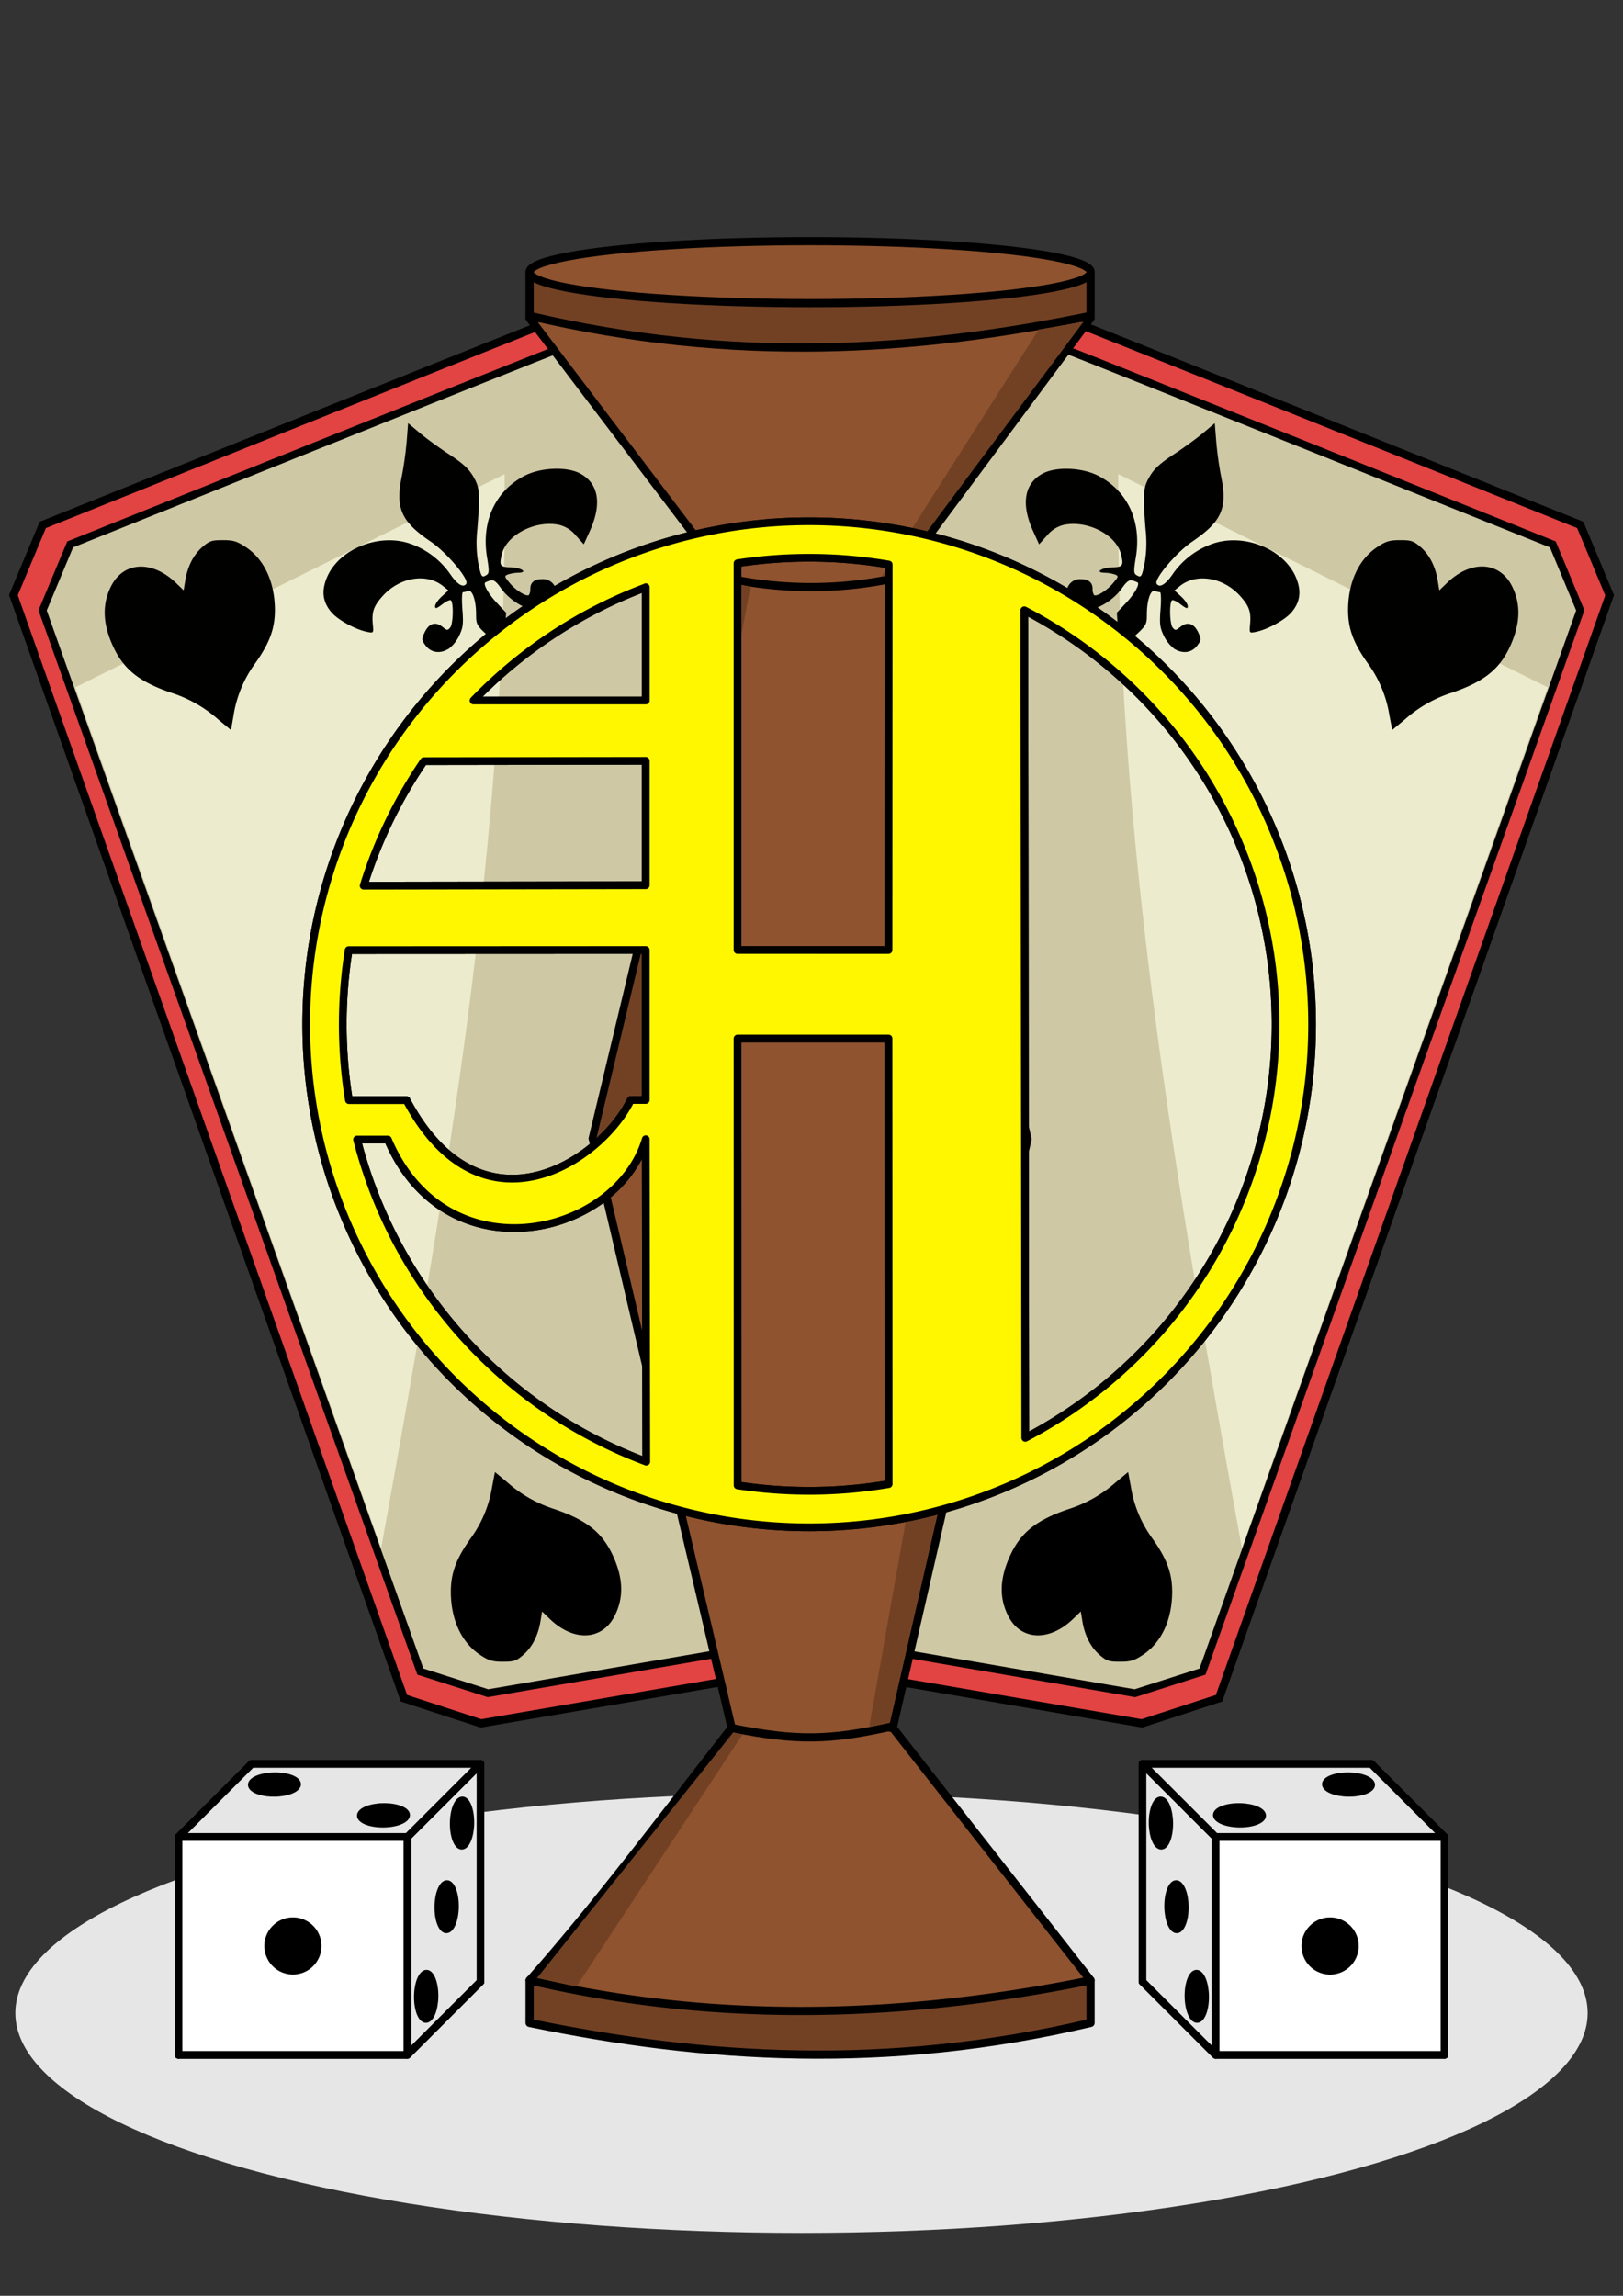 <svg id="svg8" xmlns="http://www.w3.org/2000/svg" viewBox="0 0 562.82 795.98"><rect x="0" y="0" width="562.82" height="795.98" fill="#333333" stroke="none"/><defs><style>.cls-1,.cls-14{fill:#e6e6e6;}.cls-2{fill:#e24343;}.cls-10,.cls-12,.cls-13,.cls-14,.cls-15,.cls-16,.cls-17,.cls-18,.cls-2,.cls-3,.cls-6,.cls-7,.cls-8,.cls-9{stroke:#000;}.cls-10,.cls-2,.cls-3,.cls-8,.cls-9{stroke-miterlimit:11.34;}.cls-15,.cls-2,.cls-7,.cls-8{stroke-width:2.83px;}.cls-3{fill:#cfc8a5;stroke-width:2.66px;}.cls-4{fill:#ecebcd;}.cls-5{fill:#010100;}.cls-11,.cls-6,.cls-9{fill:#724124;}.cls-12,.cls-13,.cls-14,.cls-15,.cls-16,.cls-17,.cls-18,.cls-6,.cls-7{stroke-linejoin:round;}.cls-6,.cls-9{stroke-width:2.84px;}.cls-10,.cls-7,.cls-8{fill:#8f532f;}.cls-10{stroke-width:2.83px;}.cls-12{fill:#fff700;stroke-width:2.68px;}.cls-13{fill:#fff;}.cls-13,.cls-14{stroke-width:2.66px;fill-rule:evenodd;}.cls-16{stroke-width:1.76px;}.cls-17{stroke-width:1.76px;}.cls-18{stroke-width:1.76px;}</style></defs><title>jhlogo</title><g id="layer1"><ellipse id="path7381" class="cls-1" cx="277.94" cy="697.95" rx="272.62" ry="76.23"/><g id="g7379"><g id="g4936"><g id="g4881-5"><path id="path4662-6-1-9" class="cls-2" d="M368.52,110.17C369.86,110.43,548,182,548,182l10.18,24.38L422.74,588.8,396,597.52l-87.5-15-5.9-402.47Z"/><path id="path4662-4-1-6-4" class="cls-3" d="M370.18,121.44c1.26.25,168.31,67.32,168.31,67.32L548,211.62,417,579.56l-23.44,7.5-83.13-14.3L308.39,187Z"/><path id="path4860-3" class="cls-4" d="M430.64,536.71c-22.49-124.11-44.11-248.22-42.86-372.33l148.93,73.93Z"/><path id="path4551-6-2-0-1-35-5-6" class="cls-5" d="M481.81,248a41.47,41.47,0,0,0-7.44-17.94c-5-7-6.87-12-6.89-18.47,0-9.66,3.65-17.64,10.13-21.93,3-2,4.32-2.39,7.95-2.39,3.83,0,4.67.29,7.12,2.44,3.07,2.69,5.1,6.72,5.91,11.7l.53,3.26,2.73-2.62c8.22-7.88,18-7.45,22.39,1,3.39,6.59,3,13.69-1,21.95-3.68,7.4-9.06,11.53-19.83,15.19a45.13,45.13,0,0,0-16.25,9.28l-4.36,3.62Zm-74.56-23a12.92,12.92,0,0,1-3.67-4.58c-1.36-2.8-1.52-4.11-1.13-9.19.26-3.29.17-5.92-.2-5.92a6.49,6.49,0,0,1-1.77-.42c-1.46-.56-2.77,3.27-2.77,8.09,0,3.53-.19,3.86-4.23,7.57a56.57,56.57,0,0,1-4.76,4.1c-.3.12-.74-2.58-1-6l-.42-6.2,3.22-3.44c2.85-3.05,4.77-6.4,4-7.05a8.84,8.84,0,0,0-1.76-.67c-1.15-.34-2,.27-3.67,2.62-2.83,4-8.2,7.39-11.66,7.39a11.58,11.58,0,0,1-5.1-1.49c-2-1.2-2.44-2-2.44-4a4.64,4.64,0,0,1,5-5c2.63,0,4,1.18,4,3.4a3.78,3.78,0,0,0,.47,2.07c.77.77,4.46-1.5,6.64-4.09,1.9-2.26,1.95-2.47.65-3a13,13,0,0,0-3.6-.6c-3.54-.08-1-1.82,2.7-1.88s4-.7,2.92-4.8c-1.8-6.69-11.87-11.69-19.91-9.89a10.78,10.78,0,0,0-5.71,3.71l-2.72,3-2.11-4.68c-4.25-9.41-3-16.51,3.47-19.91,4.63-2.43,13.54-2.06,19.1.79,10.28,5.26,15.19,15.93,13.08,28.4-.74,4.43-.72,5.47.12,6,1.71,1.09,1.91.83,2.9-3.83a41.06,41.06,0,0,0,.38-11.81c-1-12.75-.86-14.62,1.43-18.52,1.54-2.64,3.64-4.56,8.19-7.54,3.37-2.2,8-5.55,10.25-7.45l4.12-3.45.5,6.29a122.51,122.51,0,0,0,1.72,12.34c2.23,10.89.14,15.52-10.09,22.46-5.49,3.73-13.29,13-12.3,14.56s3.13.28,5.51-3.23a28.13,28.13,0,0,1,13.42-10.45c10.84-4.1,25,1.4,29.33,11.37,2.07,4.82,1.56,8.74-1.59,12.34-2.3,2.62-8.3,5.89-12.27,6.68-2.26.46-2.27.44-2-2.57.41-4.36-.3-6.41-3.45-9.9-5.81-6.44-15.06-8-20.77-3.51l-2,1.59,2.31,2.11c1.27,1.16,2.31,2.67,2.31,3.36,0,1-.45.92-2.58-.71-1.51-1.15-2.77-1.65-3-1.22-.87,1.41-.64,8.17.32,9.33s1.15,1,2.76-.26c2.41-1.89,4.63-1.19,6.12,1.93,1.14,2.39,1.12,2.63-.33,4.58-1.86,2.5-5,3-8,1.12Z"/><path id="path4551-6-2-0-1-3-1-8-0" d="M392.15,515.41a41.46,41.46,0,0,0,7.43,17.94c5,7,6.88,12,6.9,18.47,0,9.66-3.66,17.64-10.13,21.93-3,2-4.33,2.39-8,2.39-3.83,0-4.67-.29-7.12-2.44-3.06-2.69-5.1-6.72-5.9-11.7l-.53-3.26-2.73,2.62c-8.23,7.88-18.06,7.45-22.4-1-3.39-6.59-3-13.68,1.06-21.94,3.68-7.41,9.06-11.54,19.82-15.2A45.25,45.25,0,0,0,386.85,514l4.36-3.62Z"/></g><g id="g4881"><path id="path4662-6-1" class="cls-2" d="M194.29,110.17C193,110.43,14.83,182,14.83,182L4.65,206.33,140.08,588.8l26.7,8.72,87.51-15,5.9-402.47Z"/><path id="path4662-4-1-6" class="cls-3" d="M192.63,121.44c-1.25.25-168.3,67.32-168.3,67.32l-9.55,22.86,131,367.94,23.44,7.5,83.14-14.3L254.43,187Z"/><path id="path4860" class="cls-4" d="M132.18,536.71C154.66,412.6,176.29,288.49,175,164.38L26.1,238.31Z"/><path id="path4551-6-2-0-1-35-5" class="cls-5" d="M81,248a41.47,41.47,0,0,1,7.44-17.94c5-7,6.87-12,6.89-18.47,0-9.66-3.66-17.64-10.13-21.93-3-2-4.32-2.39-7.95-2.39-3.84,0-4.68.29-7.13,2.44-3.06,2.69-5.1,6.72-5.9,11.7l-.53,3.26L61,202.09c-8.23-7.88-18-7.45-22.4,1-3.39,6.59-3,13.69,1.06,21.95,3.68,7.4,9.06,11.53,19.83,15.19a45.29,45.29,0,0,1,16.25,9.28l4.36,3.62Zm74.56-23a12.92,12.92,0,0,0,3.67-4.58c1.35-2.8,1.51-4.11,1.12-9.19-.25-3.29-.16-5.92.21-5.92a6.36,6.36,0,0,0,1.76-.42c1.46-.56,2.78,3.27,2.78,8.09,0,3.53.19,3.86,4.22,7.57a55.92,55.92,0,0,0,4.77,4.1c.3.12.73-2.58,1-6l.43-6.2L172.27,209c-2.86-3.05-4.78-6.4-4-7.05a8.93,8.93,0,0,1,1.75-.67c1.15-.34,2,.27,3.68,2.62,2.83,4,8.19,7.39,11.66,7.39a11.62,11.62,0,0,0,5.1-1.49c2-1.2,2.44-2,2.44-4a4.64,4.64,0,0,0-5-5c-2.63,0-4,1.18-4,3.4a3.78,3.78,0,0,1-.47,2.07c-.78.77-4.46-1.5-6.65-4.09-1.89-2.26-1.94-2.47-.65-3a13.1,13.1,0,0,1,3.61-.6c3.54-.08,1-1.82-2.71-1.88s-4-.7-2.92-4.8c1.81-6.69,11.87-11.69,19.91-9.89a10.77,10.77,0,0,1,5.72,3.71l2.71,3,2.12-4.68c4.25-9.41,3-16.51-3.48-19.91-4.62-2.43-13.54-2.06-19.1.79-10.27,5.26-15.18,15.93-13.08,28.4.75,4.43.73,5.47-.12,6-1.71,1.09-1.9.83-2.89-3.83a40.7,40.7,0,0,1-.38-11.81c1-12.75.86-14.62-1.43-18.52-1.55-2.64-3.64-4.56-8.2-7.54-3.36-2.2-8-5.55-10.24-7.45l-4.13-3.45-.49,6.29a122.52,122.52,0,0,1-1.73,12.34c-2.22,10.89-.14,15.52,10.1,22.46,5.49,3.73,13.29,13,12.3,14.56s-3.13.28-5.51-3.23a28.21,28.21,0,0,0-13.43-10.45c-10.84-4.1-25,1.4-29.32,11.37-2.07,4.82-1.57,8.74,1.59,12.34,2.3,2.62,8.3,5.89,12.26,6.68,2.27.46,2.28.44,2-2.57-.42-4.36.29-6.41,3.45-9.9,5.8-6.44,15.06-8,20.76-3.51l2,1.59-2.3,2.11c-1.27,1.16-2.31,2.67-2.31,3.36,0,1,.45.92,2.58-.71,1.51-1.15,2.77-1.65,3-1.22.87,1.41.63,8.17-.33,9.33s-1.15,1-2.76-.26c-2.41-1.89-4.62-1.19-6.11,1.93-1.14,2.39-1.12,2.63.32,4.58,1.86,2.5,5.05,3,8,1.12Z"/><path id="path4551-6-2-0-1-3-1-8" d="M170.67,515.41a41.47,41.47,0,0,1-7.44,17.94c-5,7-6.87,12-6.89,18.47,0,9.66,3.65,17.64,10.13,21.93,3,2,4.32,2.39,7.95,2.39,3.83,0,4.67-.29,7.12-2.44,3.07-2.69,5.1-6.72,5.91-11.7l.53-3.26,2.73,2.62c8.22,7.88,18,7.45,22.39-1,3.39-6.59,3.05-13.68-1-21.94-3.68-7.41-9.06-11.54-19.83-15.2A45.13,45.13,0,0,1,176,514l-4.36-3.62Z"/></g><g id="g4819"><path id="path4579-8" class="cls-6" d="M378.18,686.62c-77.32,4.35-138.85,5.45-194.52,0v14.75c60.48,12.53,124,16.64,194.52,0Z"/><path id="path4583-7" class="cls-7" d="M253.74,599.05a123,123,0,0,1,56,.19l68.46,87.38c-61.26,12.46-127.21,15.73-194.52,0,24.1-27.26,47.25-58.36,70.08-87.57Z"/><path id="path4735" class="cls-8" d="M311.33,200.45l45,194.52L309.72,598.48c-22.07,5-33.23,5.18-56,.67L205.52,394.7l46.54-194c22.19-18.95,43.09-13.44,59.27-.27Z"/><path id="path4583" class="cls-7" d="M183.67,110.31l68.39,90.12a138,138,0,0,0,59.27-.19l66.84-90Z"/><path id="path4579" class="cls-9" d="M183.66,96.26c77.32,4.35,138.85,5.45,194.52,0v13.25c-60.48,12.53-124,16.65-194.52,0Z"/><ellipse id="path4581" class="cls-10" cx="280.92" cy="94.36" rx="97.3" ry="10.75"/><path id="path4740" class="cls-11" d="M360.2,114.24l15.54-2.68-65.16,87.38-4.91,1Z"/><path id="path4742" class="cls-11" d="M253.15,202l7.1,1.42L223.93,395l-17.15-.14Z"/><path id="path4740-0" class="cls-11" d="M199.89,688.79l-13.64-3,68-85.1,3.24.65Z"/><path id="path4742-1" class="cls-11" d="M308.58,597.27l-7.18,1.52,36.2-203.45,17.14.13Z"/></g></g><path id="path4938-9" class="cls-12" d="M280.6,180.73A174.42,174.42,0,0,0,106.19,355.14h0A174.42,174.42,0,0,0,280.6,529.55h0a174.41,174.41,0,0,0,0-348.82Zm0,12.66a162.77,162.77,0,0,1,27.58,2.34l-.06,133.65H255.76l0-134.1a162.31,162.31,0,0,1,24.8-1.89Zm-56.66,10.2v39.28l-59.73,0a161.93,161.93,0,0,1,59.74-39.24Zm131.27,8a161.82,161.82,0,0,1,.33,286.94ZM223.93,263.8v43.12l-97.82.16A161.45,161.45,0,0,1,147,263.91Zm0,65.58v52h-5.19c-10.51,21.5-51.89,48.73-77.78.05H121a163.42,163.42,0,0,1-.09-52Zm31.83,30.68h52.36l.05,154.49a163.74,163.74,0,0,1-52.39.45ZM223.93,395l.18,111.78A162.1,162.1,0,0,1,123.83,395.09h10.68c20.23,47.58,79.31,33.73,89.42-.11Z"/><path id="path4938" class="cls-12" d="M280.6,180.73A174.42,174.42,0,0,0,106.19,355.14h0A174.42,174.42,0,0,0,280.6,529.55h0a174.41,174.41,0,0,0,0-348.82Zm0,12.66a162.77,162.77,0,0,1,27.58,2.34l-.06,133.65H255.76l0-134.1a162.31,162.31,0,0,1,24.8-1.89Zm-56.66,10.2v39.28l-59.73,0a161.93,161.93,0,0,1,59.74-39.24Zm131.27,8a161.82,161.82,0,0,1,.33,286.94ZM223.93,263.8v43.12l-97.82.16A161.45,161.45,0,0,1,147,263.91Zm0,65.58v52h-5.19c-10.51,21.5-51.89,48.73-77.78.05H121a163.36,163.36,0,0,1-.09-52Zm31.83,30.68h52.36l.05,154.49a163.74,163.74,0,0,1-52.39.45ZM223.93,395l.18,111.78A162.1,162.1,0,0,1,123.83,395.09h10.68c20.23,47.58,79.31,33.73,89.42-.11Z"/><g id="g7137-6"><g id="g6607-63"><path id="path7139-6" class="cls-13" d="M87.26,611.57v75.52h79.36V611.57Z"/><path id="path7141-5" class="cls-13" d="M87.26,687.09,61.9,712.45h79.36l25.36-25.36Z"/><path id="path7143-5" class="cls-13" d="M87.26,611.57,61.9,636.93v75.52l25.36-25.36Z"/><path id="path7145-3" class="cls-14" d="M166.62,611.57l-25.36,25.36v75.52l25.36-25.36Z"/><path id="path7147-4" class="cls-14" d="M87.26,611.57,61.9,636.93h79.36l25.36-25.36Z"/><path id="path7149-8" class="cls-13" d="M61.9,636.93v75.52h79.36V636.93Z"/></g><path id="path6717-6" class="cls-15" d="M110.07,674.69a8.49,8.49,0,1,1-8.49-8.49A8.49,8.49,0,0,1,110.07,674.69Z"/><path id="path6717-9-7" class="cls-16" d="M141.29,629.28c0,1.84-3.67,3.39-8.26,3.45h0c-4.59.06-8.33-1.39-8.35-3.23h0c0-1.84,3.68-3.38,8.26-3.44h0c4.59-.06,8.33,1.38,8.35,3.22Z"/><path id="path6717-9-2-7" class="cls-17" d="M103.49,618.61c0,1.85-3.68,3.39-8.27,3.45s-8.32-1.39-8.35-3.23,3.68-3.38,8.27-3.44h0c4.58-.06,8.32,1.38,8.35,3.22Z"/><path id="path6717-9-28-5" class="cls-18" d="M147.91,683.85c-1.84,0-3.39,3.68-3.45,8.27h0c-.06,4.59,1.39,8.32,3.23,8.35s3.38-3.68,3.44-8.26-1.38-8.33-3.22-8.36Z"/><path id="path6717-9-28-6-07" class="cls-18" d="M155,652.78c-1.84,0-3.38,3.68-3.44,8.26h0c-.06,4.59,1.38,8.33,3.22,8.35s3.39-3.67,3.45-8.26-1.39-8.32-3.23-8.35Z"/><path id="path6717-9-28-62-8" class="cls-18" d="M160.34,623.78c-1.84,0-3.39,3.67-3.45,8.26s1.39,8.33,3.23,8.35h0c1.84,0,3.38-3.67,3.44-8.26h0C163.62,627.54,162.18,623.8,160.34,623.78Z"/></g><g id="g7137-6-9"><g id="g6607-63-6"><path id="path7139-6-0" class="cls-13" d="M475.55,611.57v75.52H396.19V611.57Z"/><path id="path7141-5-4" class="cls-13" d="M475.55,687.09l25.37,25.36H421.56l-25.37-25.36Z"/><path id="path7143-5-7" class="cls-13" d="M475.55,611.57l25.37,25.36v75.52l-25.37-25.36Z"/><path id="path7145-3-3" class="cls-14" d="M396.19,611.57l25.37,25.36v75.52l-25.37-25.36Z"/><path id="path7147-4-5" class="cls-14" d="M475.55,611.57l25.37,25.36H421.56l-25.37-25.36Z"/><path id="path7149-8-9" class="cls-13" d="M500.92,636.93v75.52H421.56V636.93Z"/></g><path id="path6717-6-6" class="cls-15" d="M452.74,674.69a8.5,8.5,0,1,0,8.5-8.49A8.5,8.5,0,0,0,452.74,674.69Z"/><path id="path6717-9-7-4" class="cls-16" d="M421.52,629.28c0,1.84,3.68,3.39,8.26,3.45h0c4.59.06,8.33-1.39,8.36-3.23h0c0-1.84-3.68-3.38-8.27-3.44h0c-4.58-.06-8.32,1.38-8.35,3.22Z"/><path id="path6717-9-2-7-8" class="cls-17" d="M459.33,618.61c0,1.85,3.67,3.39,8.26,3.45s8.33-1.39,8.35-3.23-3.67-3.38-8.26-3.44h0c-4.59-.06-8.33,1.38-8.35,3.22Z"/><path id="path6717-9-28-5-3" class="cls-18" d="M414.91,683.85c1.84,0,3.38,3.68,3.44,8.27h0c.06,4.59-1.38,8.32-3.22,8.35s-3.39-3.68-3.45-8.26,1.39-8.33,3.23-8.36Z"/><path id="path6717-9-28-6-07-6" class="cls-18" d="M407.86,652.78c1.85,0,3.39,3.68,3.45,8.26h0c.06,4.59-1.39,8.33-3.23,8.35s-3.38-3.67-3.44-8.26,1.38-8.32,3.22-8.35Z"/><path id="path6717-9-28-62-8-8" class="cls-18" d="M402.48,623.78c1.84,0,3.38,3.67,3.44,8.26s-1.38,8.33-3.22,8.35h0c-1.85,0-3.39-3.67-3.45-8.26h0C399.19,627.54,400.64,623.8,402.48,623.78Z"/></g></g></g></svg>